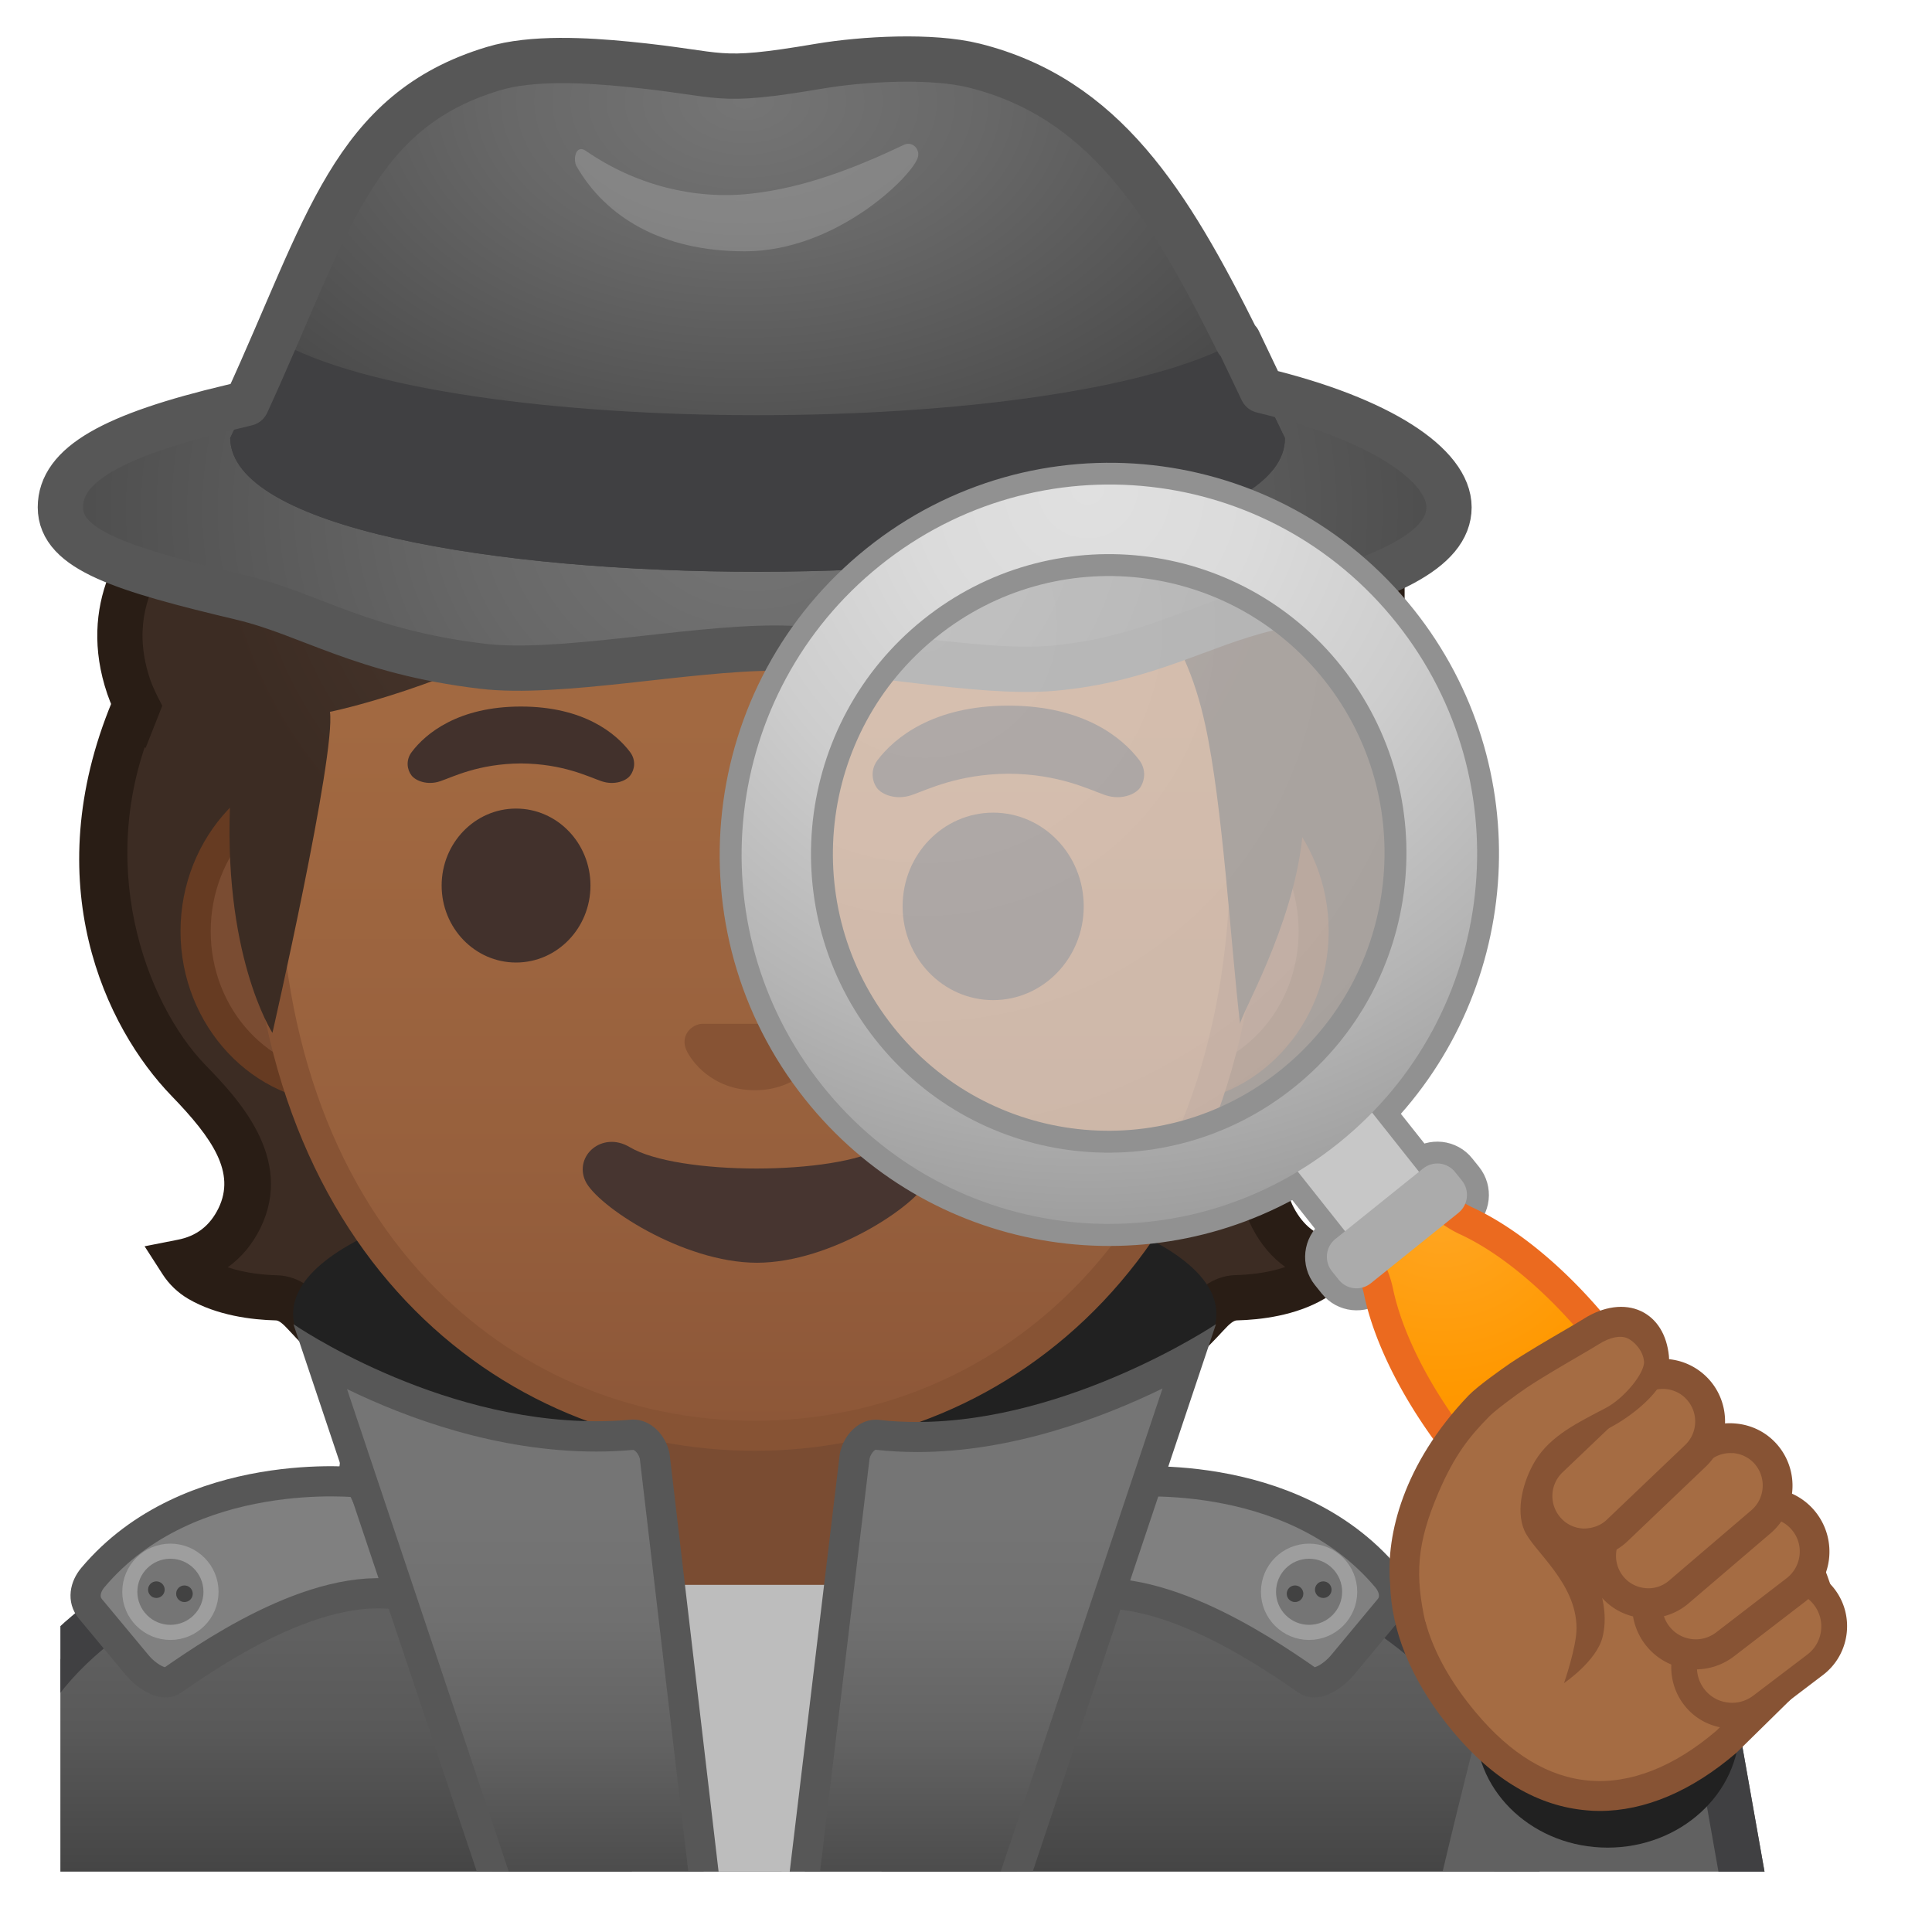 <svg viewBox="0 0 128 128" xmlns="http://www.w3.org/2000/svg" xmlns:xlink="http://www.w3.org/1999/xlink" width="512px" height="512px"><defs><path id="a" d="M4 4h120v120H4z"/></defs><clipPath id="b"><use xlink:href="#a"/></clipPath><g clip-path="url(#b)"><radialGradient id="c" cx="56.363" cy="58.824" r="23.397" gradientUnits="userSpaceOnUse"><stop stop-color="#554138" offset="0"/><stop stop-color="#3C2C23" offset="1"/></radialGradient><path d="M79.94 87.11c.54-.58 1.13-1.11 1.95-1.13 1.34-.03 3.43-.25 5.07-1.22.48-.28.89-.67 1.19-1.14-1.15-.23-2.73-.89-3.8-2.93-1.63-3.1.25-5.95 3.39-9.12 3.52-3.57 9.38-15.82 3.16-26.74-1.17-.17-18.15.08-22.46.08H50.1v49.71c20.14 0 24.12-1.29 29.84-7.51z" fill="url(#c)"/><radialGradient id="d" cx="43.116" cy="59.574" r="23.442" gradientUnits="userSpaceOnUse"><stop stop-color="#554138" offset="0"/><stop stop-color="#3C2C23" offset="1"/></radialGradient><path d="M20.26 87.11c-.54-.58-1.13-1.11-1.95-1.13-1.34-.03-3.43-.25-5.07-1.22-.48-.28-.89-.67-1.19-1.14 1.15-.23 2.8-.86 3.8-2.93 1.63-3.35-.69-6.33-3.39-9.12C8.06 67 3.09 55.75 9.31 44.83c1.17-.17 18.15.08 22.46.08h18.34v49.71c-20.15 0-24.13-1.29-29.85-7.51z" fill="url(#d)"/><path d="M90.09 47.19c5.06 10.66-.76 20.6-3.46 23.34-3.02 3.05-5.81 6.73-3.65 10.85.56 1.07 1.29 1.93 2.17 2.56-1.2.42-2.52.52-3.3.54-1.59.04-2.61 1.15-3.05 1.63-3.47 3.77-6.08 5.63-13.34 6.45 0 0-3.76 1.89-6.36 2.53V96c12.7-.45 16.78-2.23 21.98-7.88.4-.44.66-.63.85-.64 1.61-.04 3.92-.32 5.81-1.43.68-.4 1.27-.96 1.7-1.63l1.19-1.85-2.18-.43c-1.21-.24-2.11-.94-2.74-2.14-1.06-2.01-.21-4.01 3.12-7.39 4.13-4.18 9.58-15.06 4.17-26.02 0 0-.85-1.65-.84-1.69l-2.07 2.29zM11.36 72.6c2.77 2.86 4.25 5.1 3.12 7.44-.57 1.17-1.46 1.86-2.72 2.1l-2.18.43 1.19 1.85c.43.67 1.02 1.23 1.7 1.63 1.9 1.11 4.21 1.39 5.81 1.43.19 0 .45.2.85.64 5.17 5.62 9.24 7.42 21.81 7.88v-.95c-2.19-.6-6.19-2.48-6.19-2.48-7.26-.82-9.88-2.68-13.34-6.45-.44-.48-1.46-1.59-3.05-1.63-.78-.02-2.08-.12-3.27-.53.91-.65 1.64-1.53 2.17-2.61 2.27-4.67-1.59-8.66-3.66-10.8-3.92-4.05-7.51-13.52-3.21-23.09l.29-.65-.72-.13-2.53-.21C2.44 58.5 6.97 68.06 11.36 72.6z" fill="#291D15"/></g><g clip-path="url(#b)"><linearGradient id="e" x1="50" x2="50" y1="97.051" y2="135.87" gradientUnits="userSpaceOnUse"><stop stop-color="#606060" offset=".161"/><stop stop-color="#606060" offset=".288"/><stop stop-color="#595959" offset=".449"/><stop stop-color="#464646" offset=".684"/><stop stop-color="#262626" offset=".962"/><stop stop-color="#212121" offset="1"/></linearGradient><path d="M-.5 135.87v-15.26c0-16.23 25.36-23.53 50.5-23.56h.13c25.03 0 50.37 8.09 50.37 23.56v15.26H-.5z" fill="url(#e)"/><path d="M50.13 98.55c12.9 0 25.42 2.19 34.36 6C91.11 107.38 99 112.46 99 120.6v13.76H1V120.6c0-15.2 24.61-22.03 49-22.06l.13.01m0-3H50c-25.49.03-52 7.28-52 25.06v16.76h104v-16.76c0-16.76-26.26-25.06-51.87-25.06z" fill="#404042"/></g><path d="M80.59 87.04c0 2.14-2.26 4.12-6.08 5.71-5.58 2.33-16.6 32.6-26.63 32.6-6.53 0-10.47-29.41-15.43-30.5-7.88-1.73-13.03-4.58-13.03-7.81 0-5.27 13.69-9.54 30.59-9.54s30.58 4.27 30.58 9.54z" clip-path="url(#b)" fill="#212121"/><g clip-path="url(#b)"><path d="M49.17 109.33c-4 0-7.26-3.22-7.26-7.17v-8.98h16.16v8.98c0 3.96-3.25 7.17-7.26 7.17h-1.64z" fill="#7A4C32"/><path d="M57.08 94.18v7.98c0 3.4-2.81 6.17-6.26 6.17h-1.65c-3.45 0-6.26-2.77-6.26-6.17v-7.98h14.17m2-2H40.92v9.98c0 4.51 3.7 8.17 8.26 8.17h1.65c4.56 0 8.26-3.66 8.26-8.17v-9.98h-.01z" fill="#663B22"/></g><path clip-path="url(#b)" fill="#BDBDBD" d="M39.43 105l3.59 28h14.35l3.2-28z"/><g clip-path="url(#b)"><defs><path id="f" d="M4 29.43h89.06v74.36H4z"/></defs><clipPath id="g"><use xlink:href="#f"/></clipPath><g clip-path="url(#g)"><path d="M22.67 72.11c-5.36 0-9.71-4.67-9.71-10.41s4.36-10.41 9.71-10.41h54.65c5.36 0 9.71 4.67 9.71 10.41s-4.36 10.41-9.71 10.41H22.67z" fill="#7A4C32"/><path d="M77.33 52.29c4.8 0 8.71 4.22 8.71 9.41s-3.91 9.41-8.71 9.41H22.67c-4.8 0-8.71-4.22-8.71-9.41s3.91-9.41 8.71-9.41h54.66m0-2H22.67c-5.89 0-10.71 5.14-10.71 11.41s4.82 11.41 10.71 11.41h54.65c5.89 0 10.71-5.14 10.71-11.41s-4.81-11.41-10.7-11.41z" fill="#663B22"/><linearGradient id="h" x1="50" x2="50" y1="94.447" y2="12.68" gradientUnits="userSpaceOnUse"><stop stop-color="#8D5738" offset="0"/><stop stop-color="#97603D" offset=".216"/><stop stop-color="#A26941" offset=".573"/><stop stop-color="#A56C43" offset="1"/></linearGradient><path d="M50 95.13c-15.66 0-32.52-12.14-32.52-38.81 0-12.38 3.56-23.79 10.02-32.13 6.05-7.8 14.25-12.27 22.5-12.27s16.45 4.47 22.5 12.27c6.46 8.34 10.02 19.75 10.02 32.13 0 12.09-3.51 22.19-10.14 29.21-5.86 6.19-13.81 9.6-22.38 9.6z" fill="url(#h)"/><path d="M50 12.92c7.94 0 15.85 4.33 21.71 11.88 6.33 8.16 9.81 19.35 9.81 31.52 0 11.83-3.41 21.7-9.87 28.52-5.67 5.99-13.36 9.29-21.65 9.29s-15.98-3.3-21.65-9.29c-6.46-6.82-9.87-16.69-9.87-28.52 0-12.16 3.49-23.35 9.81-31.52C34.15 17.25 42.06 12.92 50 12.92m0-2c-17.4 0-33.52 18.61-33.52 45.39 0 26.64 16.61 39.81 33.52 39.81s33.52-13.17 33.52-39.81c0-26.78-16.12-45.39-33.52-45.39z" fill="#875334"/><g fill="#42312C"><path d="M41.74 49.82c-.93-1.23-3.07-3.01-7.23-3.01s-6.31 1.79-7.23 3.01c-.41.54-.31 1.17-.02 1.55.26.35 1.04.68 1.9.39s2.54-1.16 5.35-1.18c2.81.02 4.49.89 5.35 1.18s1.64-.03 1.9-.39c.29-.38.39-1.01-.02-1.55z"/><ellipse cx="34.19" cy="58.67" rx="4.93" ry="5.1"/></g><path d="M53.86 67.91c-.11-.04-.21-.07-.32-.08h-7.07c-.11.01-.22.04-.32.08-.64.26-.99.92-.69 1.63s1.71 2.69 4.55 2.69 4.25-1.99 4.55-2.69c.29-.7-.06-1.37-.7-1.63z" fill="#875334"/><path d="M58.53 76c-3.19 1.89-13.63 1.89-16.81 0-1.83-1.09-3.7.58-2.94 2.24.75 1.63 6.45 5.42 11.37 5.42s10.55-3.79 11.3-5.42c.75-1.67-1.09-3.33-2.92-2.24z" fill="#473530"/><defs><path id="i" d="M50 3.89h-.04c-45.43.24-36.12 52.13-36.12 52.13s5.1 8.99 5.1 8.81c-.03-1.41.46-6.89.46-6.89l-2.68-2.92s3.89-25.44 6.79-24.91c4.45.81 26.54 2 26.57 2 7.83 0 14.92-.36 19.37-1.17 2.9-.53 9.64 1.7 10.68 4.45 1.33 3.54 3.13 19.71 3.13 19.71l-2.68 2.83s.49 5.51.46 6.89c0 .18 5.1-8.81 5.1-8.81S95.44 4.13 50 3.89z"/></defs><radialGradient id="j" cx="50.326" cy="33.52" r="36.373" gradientTransform="matrix(1 0 0 .864 0 4.552)" gradientUnits="userSpaceOnUse"><stop stop-color="#554138" offset="0"/><stop stop-color="#3C2C23" offset="1"/></radialGradient><path d="M38.25 10.65C25.98 15 24.76 7.3 24.76 7.3c-6.66 3.32-2.28 10.45-2.28 10.45s-6.75-.5-9.64 5.34c-3.02 6.11-.36 10.78-.36 10.78S5.98 38 8.53 45.5c1.69 4.98 6.75 6.98 6.75 6.98-.62 10.74 2.77 15.95 2.77 15.95s4.21-18.45 3.81-21.27c0 0 7.76-1.54 16.57-6.58 5.95-3.41 10.02-7.41 16.71-8.91 10.18-2.29 12.45 5.08 12.45 5.08s9.42-1.81 12.26 11.27c1.17 5.38 1.67 14.37 2.31 19.84-.06-.48 3.5-6.4 4.12-12.4.23-2.23 3.61-7.67 4.63-11.72 2.21-8.8-.69-15.74-2.06-17.81-2.5-3.79-8.49-9-12.97-8.24.23-4.8-3.55-9.25-8.1-10.78-12.45-4.18-25.87 2.44-29.53 3.74z" fill="url(#j)"/><path d="M7.11 45.98c.97 2.85 2.54 3.57 2.54 3.57l1.1-2.79-.32-.63c-.21-.42-.36-.77-.48-1.11-2.13-6.26 3.11-9.73 3.33-9.88l1.18-.76-.68-1.23c-.09-.17-2.21-4.12.4-9.38 2.33-4.71 7.75-3.73 7.98-3.69l2.95.59-1.31-2.71c-.1-.22-2.19-4.67.33-8.01.55 1.01 1.43 2.15 2.84 3 2.85 1.73 6.8 1.72 11.75-.03.79-.28 1.68-.76 2.8-1.38 4.53-2.47 12.11-6.61 24.12-2.81 4.34 1.38 8.92 5.17 8.74 8.89l-.09 1.87 1.84-.31c3.6-.6 9.1 4.01 11.47 7.59 1.22 1.84 3.98 9.5 1.92 17.71-.11.45-.39 1.03-.39 1.03s1.72 3.31 2.09 4.56l1.2-4.86c2.24-8.93-.56-17.42-2.32-20.09-2.44-3.7-7.91-8.64-12.82-8.97-.79-4.72-5.84-8.72-10.73-10.27-13.23-4.2-21.84.5-26.47 3.03-.96.53-1.79.98-2.36 1.18-3.97 1.41-7.13 1.52-9.15.32-1.97-1.17-2.32-3.23-2.33-3.31l-.34-2.44-2.01 1.41c-4.24 2.99-4.4 7.63-3.6 10.88-2.93.12-6.77 1.36-8.8 5.47-2.42 4.9-1.56 8.99-.86 10.95-2.52 2.15-5.55 6.65-3.52 12.61z" fill="#291D15"/></g></g><ellipse cx="65.8" cy="60.05" rx="6" ry="6.21" clip-path="url(#b)" fill="#42312C"/><path d="M75.48 50.36c-1.11-1.47-3.68-3.61-8.67-3.61s-7.56 2.14-8.67 3.61c-.49.65-.37 1.4-.03 1.86.32.42 1.25.81 2.28.46s3.05-1.39 6.42-1.42c3.37.02 5.39 1.07 6.42 1.42s1.96-.04 2.28-.46c.33-.46.46-1.21-.03-1.86z" clip-path="url(#b)" fill="#42312C"/><g clip-path="url(#b)"><path d="M93.37 137.25s0-3.88 2-12.38c1.69-7.16 2.54-10.28 2.54-10.28.5-3.32 3.75-5.48 7.01-4.67l9.93 2.48 4.25 24-25.73.85z" fill="#616161"/><path d="M114.85 112.41h-3.16c-.01 1.01.37 1.99.23 3h.41l3.19 18H98.73c-1.26.35-2.52.68-3.78 1.03l-.35 1.97h24.5l-4.25-24z" fill="#404042"/></g><ellipse cx="106.51" cy="114.41" rx="8.74" ry="8" clip-path="url(#b)" fill="#212121"/><g clip-path="url(#b)"><path d="M6.15 104.52c-.52.62-.68 1.45-.16 2.07l3.11 3.74c.52.62 1.65 1.46 2.32 1 3.12-2.17 10.62-7.21 16.25-5.38l-3.8-7.73c0 .01-11.33-1.3-17.72 6.3z" fill="gray" stroke="#575757" stroke-miterlimit="10" stroke-width="2"/><circle cx="11.29" cy="105.46" r="2.69" fill="#757575" stroke="#9E9E9E" stroke-miterlimit="10"/><g fill="#424242"><circle cx="12.22" cy="105.59" r=".55"/><circle cx="10.36" cy="105.32" r=".55"/></g></g><g clip-path="url(#b)"><path d="M91.88 104.52c.52.62.68 1.45.16 2.07l-3.11 3.74c-.52.62-1.65 1.46-2.32 1-3.12-2.17-10.62-7.21-16.25-5.38l3.8-7.73c0 .01 11.32-1.3 17.72 6.3z" fill="gray" stroke="#575757" stroke-miterlimit="10" stroke-width="2"/><circle cx="86.73" cy="105.46" r="2.69" fill="#757575" stroke="#9E9E9E" stroke-miterlimit="10"/><g fill="#424242"><circle cx="85.8" cy="105.59" r=".55"/><circle cx="87.67" cy="105.32" r=".55"/></g></g><g clip-path="url(#b)"><linearGradient id="k" x1="34.671" x2="34.671" y1="94.816" y2="136.17" gradientUnits="userSpaceOnUse"><stop stop-color="#757575" offset=".125"/><stop stop-color="#707070" offset=".3"/><stop stop-color="#626262" offset=".502"/><stop stop-color="#4B4B4B" offset=".718"/><stop stop-color="#2B2B2B" offset=".942"/><stop stop-color="#212121" offset="1"/></linearGradient><path d="M36.89 136.67L21.25 90c3.5 1.95 10.46 5.16 18.26 5.16.79 0 1.58-.03 2.35-.1h.01c.73 0 1.36.63 1.52 1.44l4.71 40.17H36.89z" fill="url(#k)"/><path d="M22.99 92.03c3.93 1.91 9.93 4.14 16.52 4.14.82 0 1.64-.04 2.44-.11.08 0 .34.21.44.58l4.58 39.03h-9.35L22.99 92.03m-3.55-4.3l16.73 49.94h13.04L44.36 96.3c-.25-1.24-1.24-2.25-2.41-2.25-.06 0-.12 0-.18.01-.76.07-1.51.1-2.26.1-10.76 0-20.07-6.43-20.07-6.43z" fill="#575757"/><linearGradient id="l" x1="65.277" x2="65.277" y1="94.789" y2="136.17" gradientUnits="userSpaceOnUse"><stop stop-color="#757575" offset=".125"/><stop stop-color="#707070" offset=".3"/><stop stop-color="#626262" offset=".502"/><stop stop-color="#4B4B4B" offset=".718"/><stop stop-color="#2B2B2B" offset=".942"/><stop stop-color="#212121" offset="1"/></linearGradient><path d="M51.8 136.67l4.83-40.25c.15-.74.76-1.37 1.38-1.37.04 0 .07 0 .11.01.85.1 1.74.15 2.64.15 7.4 0 14.45-3.28 18-5.24l-15.64 46.7H51.8z" fill="url(#l)"/><path d="M77.02 91.99l-14.63 43.68h-9.46l4.68-39.03c.09-.36.33-.57.39-.59.89.1 1.82.15 2.76.15 6.28.01 12.3-2.28 16.26-4.21m3.54-4.26zm0 0s-9.67 6.48-19.8 6.48c-.84 0-1.69-.04-2.53-.14-.07-.01-.15-.01-.22-.01-1.15 0-2.13 1.03-2.37 2.25l-4.96 41.37h13.16l16.72-49.95z" fill="#575757"/></g><radialGradient id="m" cx="76.092" cy="30.42" r="59.394" gradientTransform="matrix(.953 0 0 .782 -22.546 9.943)" gradientUnits="userSpaceOnUse"><stop stop-color="#757575" offset=".003"/><stop stop-color="#686868" offset=".333"/><stop stop-color="#464646" offset=".941"/><stop stop-color="#424242" offset="1"/></radialGradient><path d="M83.49 25.84c-4.5-1.07-10.9-2.03-17.03-2.58-5.08-.46-10.68.5-16.46.5s-11.38-.96-16.46-.51c-6.13.55-13.68 2.62-18.18 3.69C7.46 28.83 4 30.78 4 33.61s4.11 4.11 12.02 5.99c4.5 1.07 7.95 3.59 15.94 4.54 5.06.61 13.57-1.2 19.34-1.2 5.78 0 13.42 1.78 18.5 1.33 6.13-.55 9.69-2.89 14.19-3.96 7.9-1.88 12.01-3.87 12.01-6.7s-4.6-5.89-12.51-7.77z" fill="url(#m)"/><radialGradient id="n" cx="50.414" cy="7.481" r="32.196" gradientTransform="matrix(0 .933 -1.467 0 60.307 -40.31)" gradientUnits="userSpaceOnUse"><stop stop-color="#757575" offset=".003"/><stop stop-color="#686868" offset=".333"/><stop stop-color="#464646" offset=".941"/><stop stop-color="#424242" offset="1"/></radialGradient><path d="M64.56 4.35c-2.83-.71-7.39-.45-10.25.03-7.14 1.21-6.11.52-12.77-.13-2.67-.26-6.29-.48-8.86.3-9.95 3-11.13 11.44-17.43 24.47.14 11.87 70.02 11.76 69.88 0C79.05 16.59 75.01 6.96 64.56 4.35z" fill="url(#n)"/><path d="M38.81 9.99c3.2 2.22 7.12 3.27 10.95 2.84 3.53-.39 6.9-1.7 10.14-3.24.55-.26 1.11.31.89.9-.49 1.31-5.46 6.16-11.44 6.16-5.53 0-9.23-2.29-11.15-5.63-.26-.44-.06-1.49.61-1.03z" fill="#eee" opacity=".2"/><path d="M82.05 22.58c-11.57 6.57-52.32 6.59-63.78-.06-.97 2.13-1.96 4.32-3.02 6.5.14 11.87 70.02 11.75 69.88 0-1.03-2.12-2.05-4.29-3.08-6.44z" fill="#404042"/><path d="M83.62 25.87c-.52-1.1-1.05-2.2-1.57-3.29-.02.01-.04.02-.05.03-4.61-9.25-8.87-16.11-17.44-18.26-2.83-.71-7.39-.45-10.25.03-7.14 1.21-6.11.52-12.77-.13-2.67-.26-6.29-.48-8.86.3C23.33 7.37 21.72 15 16.34 26.72c-.34.08-.67.16-.98.24C7.46 28.83 4 30.78 4 33.61s4.11 4.11 12.02 5.99c4.5 1.07 7.95 3.59 15.94 4.54 5.06.61 13.57-1.2 19.34-1.2 5.78 0 13.42 1.78 18.5 1.33 6.13-.55 9.69-2.89 14.19-3.96 7.9-1.88 12.01-3.87 12.01-6.7 0-2.81-4.55-5.85-12.38-7.74z" fill="none" stroke="#575757" stroke-linecap="round" stroke-linejoin="round" stroke-miterlimit="10" stroke-width="3"/><g opacity=".6"><radialGradient id="o" cx="53.813" cy="-27.428" r="41.908" gradientTransform="rotate(6.367 -561.829 74.277)" gradientUnits="userSpaceOnUse"><stop stop-color="#FAFAFA" offset="0"/><stop stop-color="#eee" offset="1"/></radialGradient><path d="M90.28 43.38c7.33 9.22 5.83 22.68-3.35 30.06s-22.57 5.89-29.9-3.34-5.83-22.68 3.35-30.06 22.57-5.88 29.9 3.34z" fill="url(#o)"/></g><path d="M99.86 85.01l-3.51-4.43.27-.22c.66-.53.76-1.49.24-2.14l-.45-.56c-.52-.66-1.48-.76-2.13-.24l-.27.22-3.11-3.92c8.51-8.72 9.41-22.65 1.64-32.42-8.4-10.56-23.73-12.27-34.24-3.82-10.52 8.45-12.24 23.87-3.84 34.43 7.7 9.68 21.22 11.92 31.52 5.72l3.14 3.96-.63.5c-.66.53-.76 1.49-.24 2.14l.45.56c.52.66 1.48.76 2.13.24l.62-.5 3.51 4.43 4.9-3.95zM58.04 68.93c-6.8-8.55-5.4-21.03 3.11-27.87s20.93-5.46 27.72 3.09c6.8 8.55 5.4 21.03-3.11 27.87s-20.92 5.46-27.72-3.09z" fill="none" stroke="#919191" stroke-miterlimit="10" stroke-width="2.903"/><path fill="#C7C7C7" d="M99.86 85.01l-4.9 3.93L84.14 75.3l4.9-3.94z"/><radialGradient id="p" cx="72.81" cy="42.396" r="48.964" gradientTransform="rotate(-1.341 -358.042 69.362)" gradientUnits="userSpaceOnUse"><stop stop-color="#E0E0E0" offset="0"/><stop stop-color="#DBDBDB" offset=".227"/><stop stop-color="#CDCDCD" offset=".494"/><stop stop-color="#B5B5B5" offset=".779"/><stop stop-color="#9E9E9E" offset="1"/></radialGradient><path d="M92.54 41.29c-8.4-10.56-23.73-12.27-34.24-3.82-10.52 8.45-12.24 23.87-3.84 34.43s23.73 12.27 34.24 3.82 12.24-23.87 3.84-34.43zm-6.78 30.73c-8.51 6.84-20.93 5.46-27.72-3.09-6.8-8.55-5.4-21.03 3.11-27.87s20.93-5.46 27.72 3.09c6.8 8.55 5.4 21.03-3.11 27.87z" fill="url(#p)"/><radialGradient id="q" cx="92.028" cy="6.226" r="24.778" gradientTransform="rotate(6.367 -561.829 74.277)" gradientUnits="userSpaceOnUse"><stop stop-color="#FFA726" offset="0"/><stop stop-color="#FFA623" offset=".04"/><stop stop-color="#FF9800" offset=".517"/><stop stop-color="#FB8C00" offset="1"/></radialGradient><path d="M108.61 105.49c-.36 0-.69-.16-.91-.44l-.41-.51a.985.985 0 0 0-.44-.31c-3.17-1.11-6.94-4.14-10.08-8.09-2.79-3.52-4.78-7.37-5.45-10.57-.21-.99-.67-1.96-1.35-2.81l-.23-.29 4.73-3.8.22.28c.67.85 1.52 1.52 2.43 1.94 2.96 1.36 6.25 4.16 9.05 7.67 3.15 3.96 5.25 8.32 5.63 11.67.02.18.09.35.2.49l.41.51c.4.51.32 1.25-.18 1.66l-.92.74c-.06.04-.11.09-.15.15-.1.13-.21.24-.33.34s-.25.18-.4.25c-.06.03-.12.07-.18.11l-.92.74c-.21.18-.46.27-.72.27z" fill="url(#q)"/><path d="M94.34 80.02c.69.74 1.5 1.34 2.38 1.75 2.82 1.3 5.99 4 8.7 7.4 3.04 3.82 5.07 8 5.43 11.18.04.36.18.7.41.99l.41.51c.07.09.06.23-.03.3l-.92.74c-.11.09-.21.19-.3.3-.06.08-.12.14-.19.19-.06.05-.14.1-.22.14-.13.06-.24.14-.35.23l-.92.74c-.04.03-.08.04-.12.04s-.1-.01-.15-.07l-.41-.51c-.23-.29-.53-.5-.87-.62-3-1.05-6.61-3.96-9.64-7.78-2.7-3.4-4.62-7.11-5.26-10.17-.2-.95-.6-1.88-1.18-2.73l3.23-2.63m.29-2.71l-6.24 5.01.83 1.04c.56.7.97 1.52 1.15 2.4.67 3.22 2.64 7.2 5.64 10.97 3.39 4.26 7.3 7.28 10.52 8.4l.41.51c.42.53 1.04.8 1.67.8.47 0 .94-.15 1.33-.47l.92-.74c.21-.1.4-.22.58-.37.18-.14.34-.31.48-.49l.92-.74c.92-.74 1.07-2.09.34-3.01l-.41-.51c-.38-3.4-2.45-7.91-5.83-12.17-3-3.78-6.42-6.58-9.4-7.95a5.89 5.89 0 0 1-2.08-1.66l-.83-1.02z" fill="#EB6A1F"/><path d="M96.62 80.36l-5.8 4.66c-.66.53-1.61.42-2.13-.24l-.45-.56c-.52-.66-.42-1.62.24-2.14l5.8-4.66c.66-.53 1.61-.42 2.13.24l.45.56c.52.65.42 1.61-.24 2.14z" fill="#ABABAB"/><path d="M120.2 109.68l-5.85 5.75c-5.45 4.65-11.81 5.28-17.32-1.32-11.98-14.33 6.47-24.83 12.09-21.99 8.41 4.24 13.51 15.48 11.08 17.56z" fill="#A56C43"/><path d="M105.98 119.98c-.29 0-.57-.01-.85-.04-3.22-.27-6.2-2.02-8.86-5.21-5.04-6.03-5.54-12.51-1.37-17.76 3.83-4.83 10.96-7.62 14.67-5.75 7.05 3.56 11.68 11.63 12.18 15.85.23 1.89-.34 2.85-.87 3.32l-5.83 5.73c-2.98 2.56-6.08 3.86-9.07 3.86zm.86-27.34c-3.01 0-7.63 2.1-10.39 5.58-2.08 2.62-4.67 8.08 1.34 15.25 2.31 2.76 4.83 4.28 7.5 4.5 2.73.23 5.62-.91 8.42-3.3l5.8-5.7.05-.05c.17-.15.33-.66.22-1.6-.46-3.87-4.92-11.19-11.11-14.32-.49-.24-1.11-.36-1.83-.36z" fill="#875334"/><path d="M112.22 112.4a3.178 3.178 0 0 0 4.46.62l3.58-2.72c1.4-1.07 1.68-3.07.62-4.48s-3.06-1.68-4.46-.62l-3.58 2.72a3.203 3.203 0 0 0-.62 4.48z" fill="#A56C43"/><path d="M114.77 114.52c-.18 0-.37-.01-.56-.04-1.07-.15-2.02-.7-2.67-1.57a4.067 4.067 0 0 1 .78-5.67l3.58-2.72c.86-.65 1.93-.93 2.99-.79 1.07.15 2.02.71 2.67 1.57 1.34 1.78.99 4.32-.78 5.67l-3.58 2.72c-.71.55-1.56.83-2.43.83zm-1.87-2.63c.38.5.92.82 1.54.9.62.09 1.23-.08 1.72-.45l3.58-2.72c1.03-.78 1.23-2.25.45-3.28-.38-.5-.92-.82-1.54-.9s-1.23.08-1.73.45l-3.58 2.72a2.359 2.359 0 0 0-.44 3.28z" fill="#875334"/><path d="M109.79 108.35a3.206 3.206 0 0 0 4.5.6l4.67-3.59c1.41-1.08 1.67-3.1.6-4.51a3.206 3.206 0 0 0-4.5-.6l-4.67 3.59c-1.41 1.07-1.68 3.09-.6 4.51z" fill="#A56C43"/><path d="M112.34 110.6c-.19 0-.37-.01-.56-.04a4.18 4.18 0 0 1-2.78-1.61 4.216 4.216 0 0 1 .78-5.9l4.67-3.59c.89-.68 1.99-.98 3.11-.83 1.11.15 2.1.72 2.78 1.61a4.216 4.216 0 0 1-.78 5.9l-4.67 3.59c-.74.57-1.63.87-2.55.87zm4.67-10.03c-.48 0-.95.16-1.34.46l-4.67 3.59c-.97.75-1.16 2.15-.41 3.12.36.47.88.77 1.47.85.58.08 1.17-.08 1.64-.44l4.67-3.59c.97-.75 1.16-2.15.41-3.12-.36-.47-.88-.77-1.47-.85-.11-.01-.21-.02-.3-.02z" fill="#875334"/><path d="M106.81 105.11a3.137 3.137 0 0 0 4.42.36l5.44-4.65c1.32-1.13 1.48-3.11.36-4.43s-3.1-1.48-4.42-.36l-5.44 4.65a3.149 3.149 0 0 0-.36 4.43z" fill="#A56C43"/><path d="M109.2 107.21c-.11 0-.23 0-.34-.01-1.1-.09-2.1-.6-2.81-1.44a4.154 4.154 0 0 1 .47-5.83l5.44-4.65c.84-.72 1.91-1.07 3.01-.97 1.1.09 2.1.6 2.81 1.44a4.154 4.154 0 0 1-.47 5.83l-5.44 4.65c-.75.64-1.69.98-2.67.98zm5.44-10.94c-.51 0-.99.18-1.38.51l-5.44 4.65c-.9.77-1.01 2.13-.25 3.04.37.44.89.7 1.46.75s1.12-.13 1.56-.51l5.44-4.65c.9-.77 1.01-2.13.25-3.04-.37-.44-.89-.7-1.46-.75-.06.01-.12 0-.18 0z" fill="#875334"/><path d="M102.71 101.27a3.13 3.13 0 0 0 4.43.12l5.18-4.94c1.26-1.2 1.31-3.19.12-4.45s-3.18-1.31-4.43-.12l-5.18 4.94a3.155 3.155 0 0 0-.12 4.45z" fill="#A56C43"/><path d="M104.99 103.25h-.11c-1.1-.03-2.13-.49-2.89-1.29-1.56-1.65-1.5-4.28.15-5.85l5.18-4.94c.8-.76 1.86-1.16 2.95-1.14 1.1.03 2.13.49 2.89 1.29 1.56 1.65 1.5 4.28-.15 5.85l-5.18 4.94a4.14 4.14 0 0 1-2.84 1.14zm5.18-11.23c-.55 0-1.07.21-1.47.59l-5.18 4.94c-.86.82-.9 2.18-.08 3.05.39.42.92.65 1.49.67.57-.01 1.12-.19 1.53-.59l5.18-4.94c.86-.82.9-2.18.08-3.05-.39-.42-.92-.65-1.5-.67h-.05z" fill="#875334"/><path d="M105.21 88.49c-.69.43-3.22 1.81-4.77 2.83-.59.39-2.09 1.48-2.58 1.97-1.58 1.59-4.61 8.54-4.58 10.87.02 1.14.39 2.18.99 3.04-.03-.58 3.91 9.85 9.51 1.34 2.51-3.4-1.89-6.1-1.95-8.07-.04-1.51-.01-3.84 4.74-6.3 1.33-.69 3-2.46 2.84-3.86-.26-2.42-2.2-3.08-4.2-1.82z" fill="#A56C43"/><path d="M108.73 86.87c-1.1-.52-2.5-.33-3.83.52-.23.15-.67.4-1.21.72-1.08.63-2.56 1.49-3.62 2.2-.54.37-2.16 1.51-2.77 2.14-4.37 4.57-5.45 9.29-5.21 12.32.16 1.98 2.49 3.39 2.36 2.79-.71-3.18-.61-5.26.86-8.69 1.05-2.44 2.02-3.68 3.38-5.05.42-.42 1.83-1.46 2.44-1.87 1-.67 2.45-1.51 3.51-2.13.57-.33 1.04-.61 1.28-.76.74-.47 1.44-.61 1.92-.39.42.2 1.01.79 1.08 1.52.07.76-1.31 2.45-2.53 3.09-1.72.91-3.66 1.8-4.69 3.52-.78 1.3-1.3 3.22-.71 4.59.58 1.36 3.44 3.44 3.46 6.46.01 1.25-.83 3.66-.83 3.66s2.15-1.45 2.55-3.04c.56-2.24-.61-4.72-1.83-6.44-.54-.77-1.74-1.88-1.74-2.27-.02-1.26-.24-2.9 4.09-5.19 1.5-.79 4.07-2.73 3.88-4.73-.14-1.41-.79-2.47-1.84-2.97z" fill="#875334"/></svg>